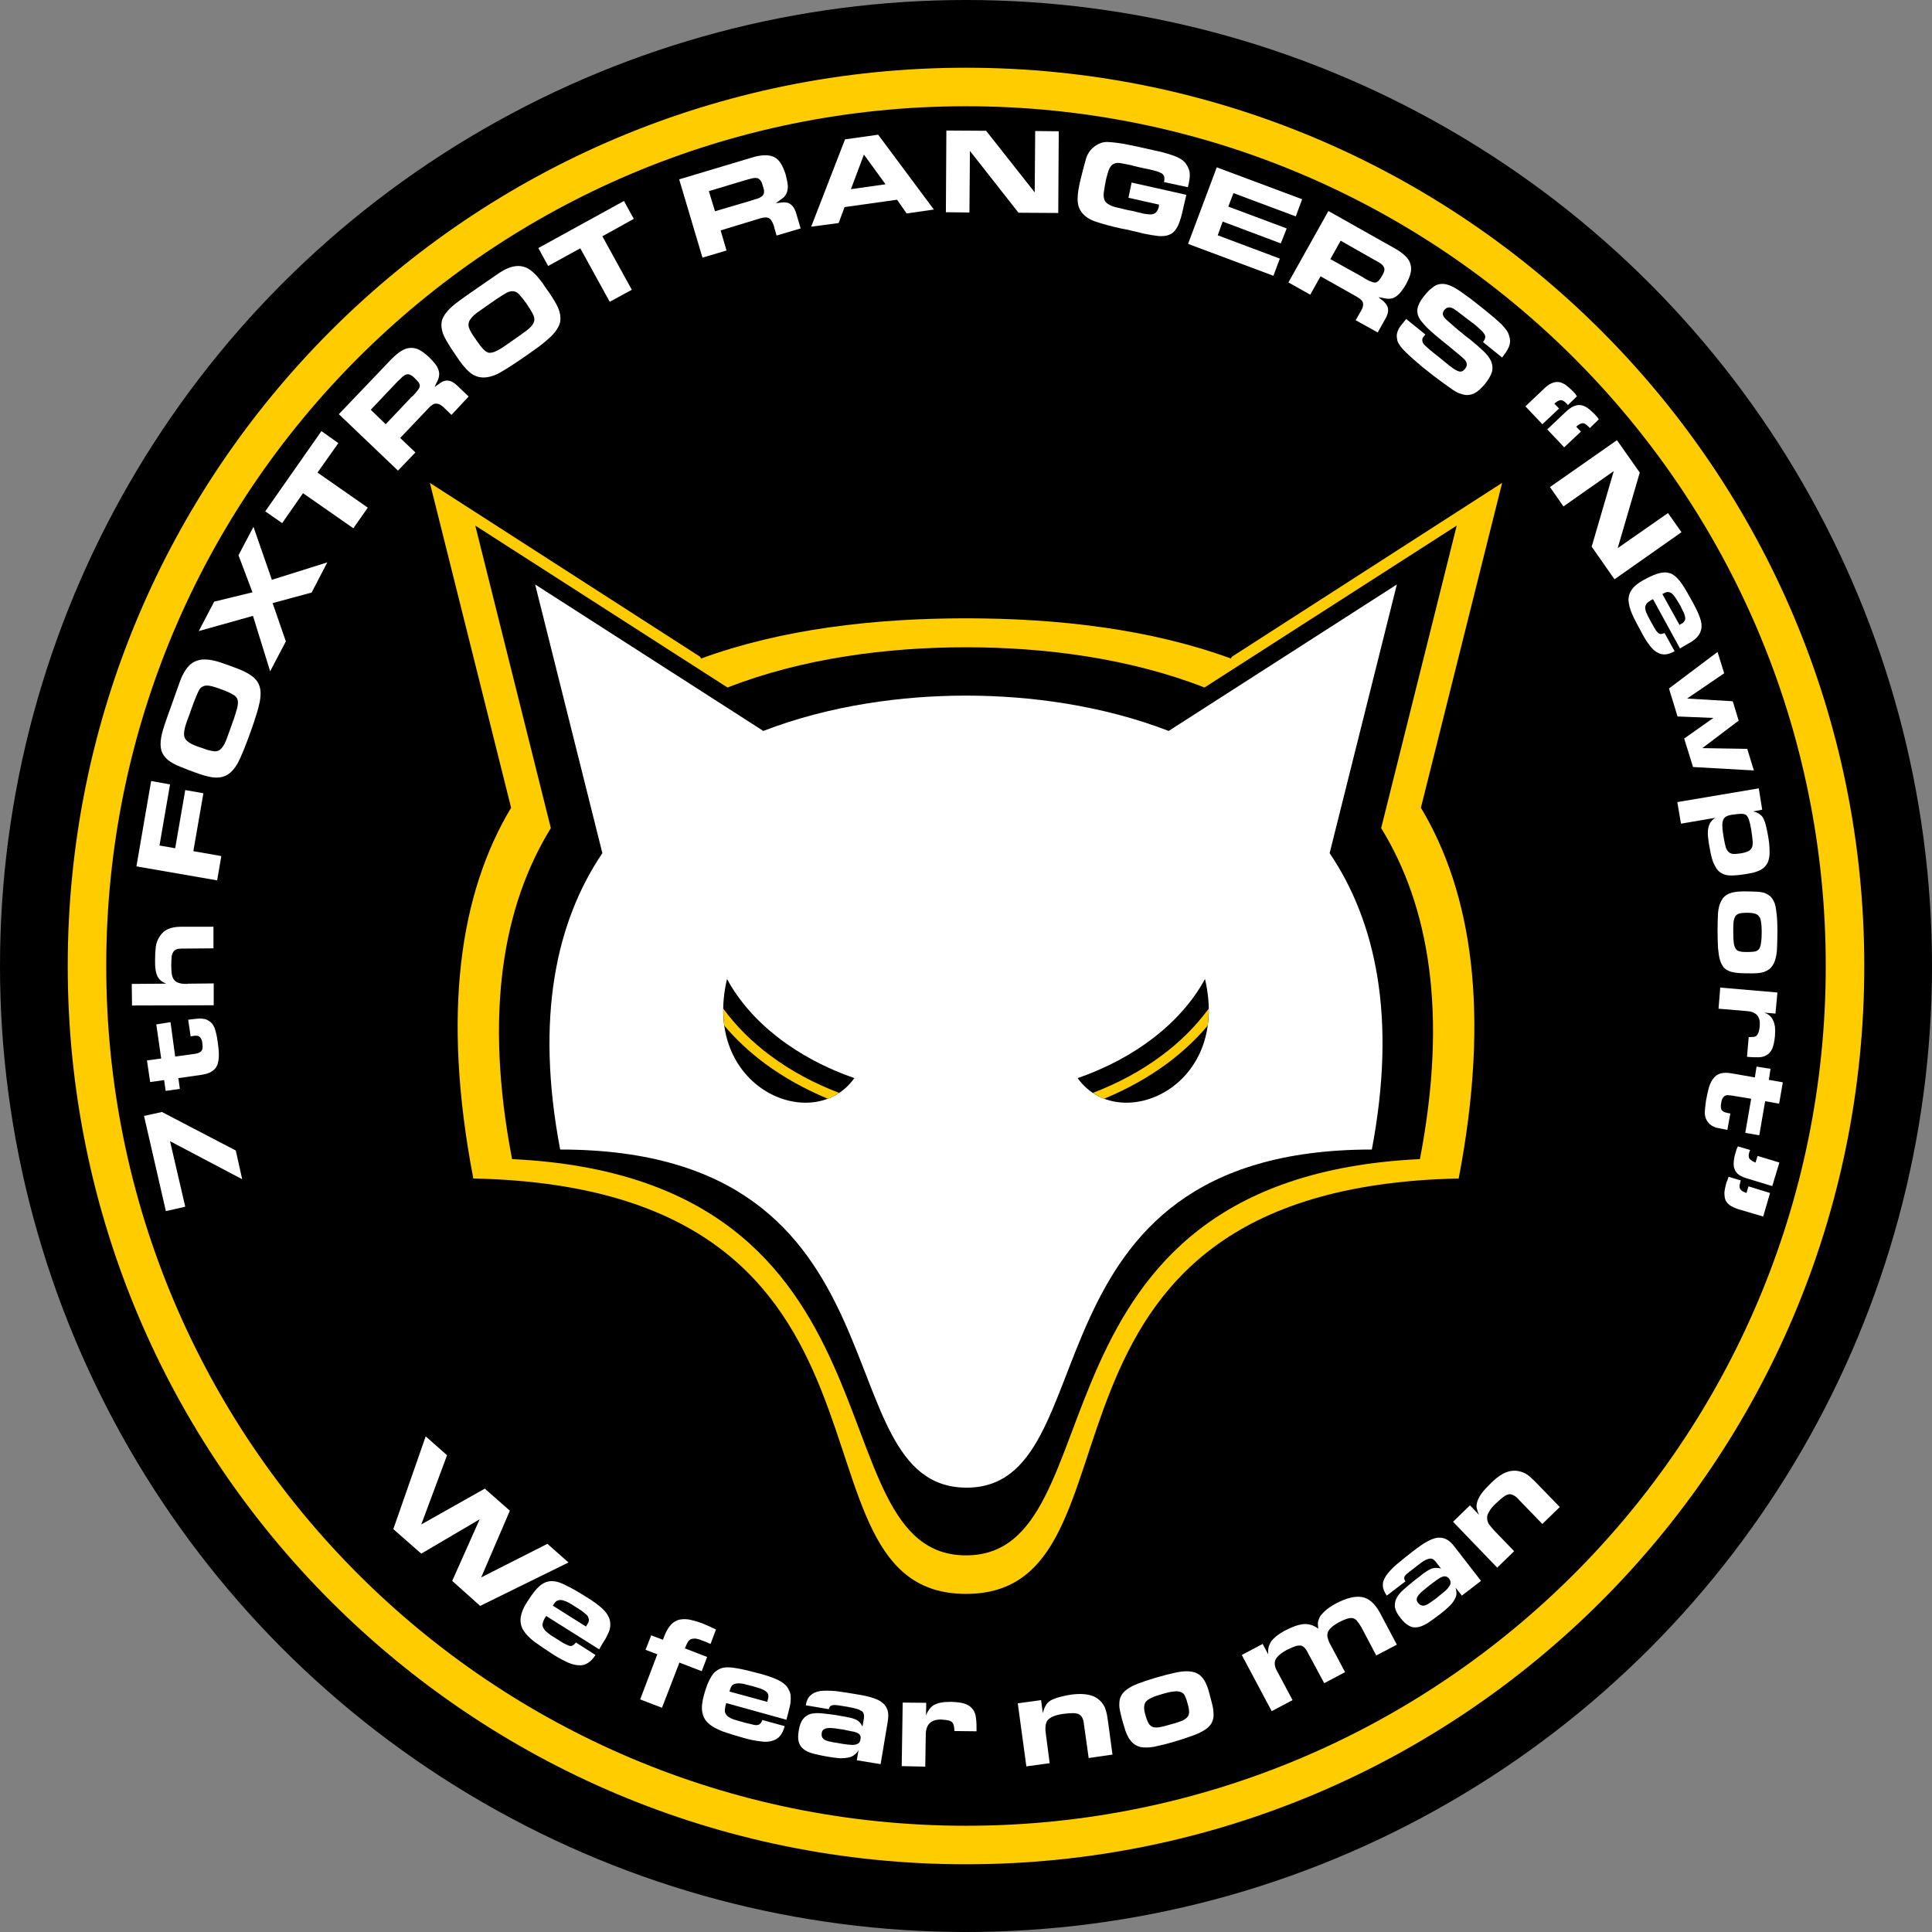 <?xml version="1.0" encoding="UTF-8" standalone="no"?>
<!-- Creator: CorelDRAW X7 -->

<svg
   xmlns:dc="http://purl.org/dc/elements/1.1/"
   xmlns:cc="http://creativecommons.org/ns#"
   xmlns:rdf="http://www.w3.org/1999/02/22-rdf-syntax-ns#"
   xmlns:svg="http://www.w3.org/2000/svg"
   xmlns="http://www.w3.org/2000/svg"
   xmlns:sodipodi="http://sodipodi.sourceforge.net/DTD/sodipodi-0.dtd"
   xmlns:inkscape="http://www.inkscape.org/namespaces/inkscape"
   xml:space="preserve"
   width="7.874in"
   height="7.874in"
   version="1.1"
   style="clip-rule:evenodd;fill-rule:evenodd;image-rendering:optimizeQuality;shape-rendering:geometricPrecision;text-rendering:geometricPrecision"
   viewBox="0 0 7874.001 7874.001"
   id="svg3652"
   inkscape:version="0.91 r13725"
   sodipodi:docname="Ariadna - Foxtrot Rangers - [N3] [Vyo].svg"><rect x="0" y="0" width="7874.001" height="7874.001" fill="#808080" stroke="none"/><sodipodi:namedview
     pagecolor="#ffffff"
     bordercolor="#666666"
     borderopacity="1"
     objecttolerance="10"
     gridtolerance="10"
     guidetolerance="10"
     inkscape:pageopacity="0"
     inkscape:pageshadow="2"
     inkscape:window-width="640"
     inkscape:window-height="480"
     id="namedview3707"
     showgrid="false"
     inkscape:zoom="0.23838384"
     inkscape:cx="736.83001"
     inkscape:cy="849.33005"
     inkscape:window-x="0"
     inkscape:window-y="0"
     inkscape:window-maximized="0"
     inkscape:current-layer="svg3652" /><defs
     id="defs3654"><style
       type="text/css"
       id="style3656"><![CDATA[
    .fil2 {fill:none}
    .fil0 {fill:black}
    .fil4 {fill:#FFCC00}
    .fil5 {fill:white}
    .fil1 {fill:#FFCC00;fill-rule:nonzero}
    .fil3 {fill:white;fill-rule:nonzero}
   ]]></style></defs><g
     id="Layer_x0020_1"
     transform="translate(3937,-7063)"><circle
       class="fil0"
       cy="11000"
       r="3937"
       id="circle3660"
       cx="0"
       style="fill:#000000" /><path
       class="fil1"
       d="m 0,7339 c 1011,0 1926,409 2589,1072 663,663 1072,1578 1072,2589 0,1011 -409,1926 -1072,2589 -663,663 -1578,1072 -2589,1072 -1011,0 -1926,-409 -2589,-1072 -663,-663 -1072,-1578 -1072,-2589 0,-1011 409,-1926 1072,-2589 C -1926,7748 -1011,7339 0,7339 Z M 2478,8522 C 1844,7888 968,7496 0,7496 c -968,0 -1844,392 -2478,1026 -634,634 -1026,1510 -1026,2478 0,968 392,1844 1026,2478 634,634 1510,1026 2478,1026 968,0 1844,-392 2478,-1026 634,-634 1026,-1510 1026,-2478 0,-968 -392,-1844 -1026,-2478 z"
       id="path3662"
       inkscape:connector-curvature="0"
       style="fill:#ffcc00;fill-rule:nonzero" /><circle
       class="fil2"
       cy="11000"
       r="3898"
       id="circle3664"
       cx="0"
       style="fill:none" /><circle
       class="fil2"
       cy="11000"
       r="3898"
       id="circle3666"
       cx="0"
       style="fill:none" /><polygon
       class="fil3"
       points="-2950,11869 -3244,11714 -3182,11981 -3261,11999 -3350,11611 -3277,11595 -2976,11752 "
       id="polygon3668"
       style="fill:#ffffff;fill-rule:nonzero" /><path
       id="1"
       class="fil3"
       d="m -3300,11238 58,-9 19,140 73,-10 c 6,-1 11,-2 17,-3 5,-1 9,-3 13,-6 3,-2 6,-6 8,-12 1,-5 1,-12 0,-21 -1,-10 -3,-17 -6,-21 -2,-5 -6,-8 -10,-10 -4,-2 -8,-2 -14,-2 -5,1 -12,2 -18,3 l -10,-68 c 9,-1 17,-2 25,-3 7,-1 15,-1 21,-2 7,0 13,1 20,2 6,1 11,3 17,7 12,7 20,17 25,31 5,14 9,32 12,53 3,21 5,39 5,55 0,16 -2,29 -6,41 -5,11 -12,20 -22,26 -9,7 -23,11 -39,14 l -98,14 6,44 -58,8 -6,-44 -57,8 -13,-88 58,-8 -20,-139 z"
       inkscape:connector-curvature="0"
       style="fill:#ffffff;fill-rule:nonzero" /><path
       id="2"
       class="fil3"
       d="m -3400,11073 140,-1 c -9,-4 -16,-8 -22,-13 -6,-5 -10,-11 -14,-18 -3,-8 -6,-17 -7,-27 -2,-11 -2,-24 -2,-39 0,-20 1,-38 3,-54 2,-16 8,-30 17,-43 9,-14 20,-23 34,-29 14,-6 32,-9 53,-9 l 131,0 0,88 -116,1 c -11,0 -20,0 -27,1 -7,1 -13,4 -17,8 -5,5 -8,12 -10,21 -1,9 -2,22 -2,39 0,14 1,26 2,35 2,10 5,18 10,24 5,6 11,10 19,12 8,3 19,4 32,4 2,0 4,0 6,-1 2,0 4,0 7,0 l 97,-1 0,89 -333,1 -1,-88 z"
       inkscape:connector-curvature="0"
       style="fill:#ffffff;fill-rule:nonzero" /><polygon
       id="3"
       class="fil3"
       points="-3244,10260 -3287,10509 -3223,10520 -3182,10283 -3108,10296 -3149,10532 -3035,10552 -3052,10651 -3381,10594 -3321,10246 "
       style="fill:#ffffff;fill-rule:nonzero" /><path
       id="4"
       class="fil3"
       d="m -3133,10105 c 16,5 29,10 40,14 12,3 21,5 29,6 8,0 15,-1 20,-4 5,-3 10,-8 15,-15 5,-6 9,-16 14,-27 4,-11 9,-25 15,-41 12,-33 21,-58 26,-77 6,-18 8,-33 6,-43 -2,-11 -9,-19 -21,-25 -11,-7 -28,-14 -50,-22 -18,-7 -33,-11 -44,-13 -11,-2 -20,-1 -28,3 -7,3 -13,10 -18,21 -5,10 -11,25 -18,43 -12,33 -21,59 -29,80 -7,20 -11,36 -11,49 0,12 4,22 13,29 8,8 22,15 41,22 z m 8,112 c -30,-10 -55,-20 -77,-29 -21,-8 -38,-18 -51,-28 -13,-11 -21,-23 -26,-37 -4,-15 -5,-33 -1,-55 2,-15 10,-41 23,-78 13,-37 31,-86 52,-146 7,-20 15,-36 24,-50 9,-13 18,-23 29,-30 11,-7 24,-11 38,-13 14,-1 30,0 47,4 10,2 21,5 35,10 15,5 31,11 50,18 23,8 42,17 56,25 15,9 27,18 35,29 8,11 13,23 15,37 2,13 1,29 -2,48 -4,18 -9,39 -17,62 -7,24 -17,51 -28,82 -13,35 -25,65 -36,89 -11,25 -24,43 -38,56 -15,13 -32,20 -52,21 -20,1 -45,-4 -76,-15 z"
       inkscape:connector-curvature="0"
       style="fill:#ffffff;fill-rule:nonzero" /><polygon
       id="5"
       class="fil3"
       points="-2667,9478 -2826,9521 -2772,9677 -2836,9799 -2906,9573 -3127,9635 -3064,9515 -2908,9477 -2965,9326 -2904,9210 -2829,9426 -2603,9355 "
       style="fill:#ffffff;fill-rule:nonzero" /><polygon
       id="6"
       class="fil3"
       points="-2702,9073 -2787,9195 -2856,9147 -2627,8820 -2558,8869 -2643,8989 -2438,9132 -2497,9216 "
       style="fill:#ffffff;fill-rule:nonzero" /><path
       id="7"
       class="fil3"
       d="m -2365,8792 105,-111 c 2,-2 4,-3 5,-4 2,-1 3,-3 5,-5 8,-8 14,-16 18,-22 4,-5 6,-11 6,-16 -1,-5 -2,-9 -6,-14 -4,-5 -9,-10 -16,-17 -6,-6 -12,-10 -17,-12 -5,-3 -10,-3 -15,-2 -5,1 -10,4 -16,9 -5,5 -12,11 -20,19 l -110,116 61,59 z m 59,56 62,59 -71,74 -241,-230 214,-224 c 15,-15 28,-26 41,-34 12,-7 25,-12 37,-12 12,-1 24,2 36,8 13,7 26,17 40,30 14,14 24,26 31,36 6,11 9,20 10,29 0,9 -1,18 -5,27 -4,9 -9,19 -14,29 8,-5 15,-10 22,-15 7,-5 14,-9 21,-10 8,-2 16,-1 24,2 8,3 18,10 29,21 l 43,41 -70,75 -32,-31 c -11,-10 -20,-15 -29,-15 -9,-1 -20,5 -32,18 l -116,122 z"
       inkscape:connector-curvature="0"
       style="fill:#ffffff;fill-rule:nonzero" /><path
       id="8"
       class="fil3"
       d="m -2005,8436 c 9,14 18,25 24,34 8,10 14,17 20,22 6,5 12,8 18,9 6,0 13,-1 21,-4 8,-3 17,-8 27,-14 11,-7 23,-15 37,-25 29,-20 51,-36 66,-47 16,-12 26,-23 30,-33 4,-9 4,-20 -2,-32 -5,-12 -15,-27 -28,-47 -11,-15 -21,-27 -29,-36 -7,-8 -15,-12 -23,-13 -9,-1 -18,1 -28,6 -10,6 -24,14 -40,25 -29,20 -52,36 -70,49 -18,12 -30,23 -37,33 -8,10 -10,21 -8,31 3,11 10,25 22,42 z m -60,96 c -18,-26 -33,-48 -45,-68 -12,-19 -21,-37 -25,-53 -4,-16 -4,-31 0,-45 5,-14 15,-29 31,-45 11,-11 32,-28 65,-51 32,-22 74,-52 127,-88 17,-12 33,-21 48,-27 15,-6 29,-8 42,-8 13,1 26,4 38,11 12,7 24,18 36,31 6,7 14,17 23,29 8,12 18,27 30,43 13,20 24,38 31,53 7,16 11,30 11,44 1,13 -2,26 -9,38 -6,12 -16,25 -29,38 -14,13 -30,27 -50,42 -20,15 -44,31 -71,50 -31,21 -58,39 -81,52 -23,14 -44,21 -64,23 -19,2 -37,-2 -54,-12 -17,-11 -35,-30 -54,-57 z"
       inkscape:connector-curvature="0"
       style="fill:#ffffff;fill-rule:nonzero" /><polygon
       id="9"
       class="fil3"
       points="-1572,8075 -1703,8147 -1743,8074 -1394,7882 -1354,7955 -1482,8026 -1362,8244 -1452,8293 "
       style="fill:#ffffff;fill-rule:nonzero" /><path
       id="10"
       class="fil3"
       d="m -1023,7924 146,-43 c 2,-1 4,-2 6,-2 2,0 4,-1 6,-2 12,-3 21,-6 27,-10 6,-3 10,-7 12,-11 3,-4 3,-10 3,-16 -1,-6 -3,-13 -6,-22 -2,-9 -5,-15 -9,-20 -3,-4 -7,-7 -12,-9 -5,-1 -11,-1 -18,0 -7,2 -16,4 -27,7 l -153,46 25,82 z m 23,78 24,82 -98,29 -95,-319 297,-89 c 19,-6 37,-9 51,-9 15,-1 28,2 39,7 11,6 20,14 27,26 8,12 14,27 20,45 5,20 8,35 9,47 0,12 -2,23 -6,31 -4,8 -9,15 -17,20 -8,6 -17,12 -26,19 9,-1 18,-2 27,-3 8,-1 16,0 23,2 7,3 13,7 19,14 6,7 11,18 15,32 l 17,58 -98,29 -12,-42 c -5,-14 -10,-23 -18,-28 -8,-5 -20,-5 -37,0 l -161,49 z"
       inkscape:connector-curvature="0"
       style="fill:#ffffff;fill-rule:nonzero" /><path
       id="11"
       class="fil3"
       d="m -328,7814 -88,-121 -53,141 141,-20 z m 47,63 -214,30 -24,65 -112,15 138,-356 135,-19 227,305 -111,16 -39,-56 z"
       inkscape:connector-curvature="0"
       style="fill:#ffffff;fill-rule:nonzero" /><polygon
       id="12"
       class="fil3"
       points="16,7678 14,7929 -82,7928 -80,7595 82,7596 280,7847 282,7597 378,7598 376,7931 214,7930 "
       style="fill:#ffffff;fill-rule:nonzero" /><path
       id="13"
       class="fil3"
       d="m 662,7869 13,-62 223,50 c -6,25 -11,47 -15,65 -4,19 -9,35 -14,49 -5,13 -11,24 -18,32 -7,9 -15,14 -26,18 -11,4 -25,5 -41,4 -16,-2 -36,-5 -60,-10 -10,-3 -21,-5 -32,-8 -10,-2 -20,-4 -30,-7 l -31,-6 c -36,-8 -66,-16 -91,-24 -25,-7 -44,-17 -58,-30 -14,-13 -23,-29 -26,-49 -3,-20 0,-47 7,-80 2,-10 6,-24 10,-41 4,-17 10,-37 16,-60 3,-11 8,-20 14,-29 6,-9 14,-16 22,-22 8,-6 18,-11 27,-14 10,-3 20,-4 30,-3 20,1 40,4 60,7 19,4 39,8 59,12 26,6 50,11 71,16 21,4 39,9 55,14 16,5 30,10 41,16 11,6 19,12 26,20 6,8 10,15 13,23 3,7 5,15 5,23 0,8 0,16 -2,25 -1,9 -3,18 -6,28 l -97,-21 c 2,-9 2,-16 1,-21 -1,-5 -4,-9 -8,-13 -5,-3 -11,-6 -20,-9 -9,-3 -20,-6 -34,-9 l -25,-5 c -9,-2 -18,-4 -26,-6 -9,-2 -16,-4 -23,-6 -17,-3 -30,-6 -41,-8 -11,-2 -20,-1 -27,2 -8,3 -14,9 -19,19 -5,10 -9,24 -14,44 -4,18 -6,33 -8,45 -2,12 -3,23 -1,31 1,8 4,14 9,19 5,5 13,10 22,14 10,4 22,7 37,10 14,4 32,8 54,12 15,4 29,7 41,10 11,2 21,3 30,3 8,-1 15,-4 19,-8 5,-5 9,-12 12,-23 0,-2 0,-4 0,-5 0,-1 0,-2 1,-4 l -125,-28 z"
       inkscape:connector-curvature="0"
       style="fill:#ffffff;fill-rule:nonzero" /><polygon
       id="14"
       class="fil3"
       points="1344,7945 1090,7850 1069,7905 1307,7994 1283,8055 1046,7966 1026,8022 1279,8117 1253,8187 905,8057 1022,7745 1370,7875 "
       style="fill:#ffffff;fill-rule:nonzero" /><path
       id="15"
       class="fil3"
       d="m 1485,8119 133,74 c 2,2 4,3 5,4 2,1 4,2 6,3 10,6 19,10 26,12 6,3 12,3 17,2 4,-2 9,-5 12,-10 4,-4 8,-11 13,-19 4,-8 7,-14 8,-20 1,-5 0,-10 -3,-15 -2,-4 -6,-9 -12,-13 -6,-4 -14,-9 -24,-14 l -139,-79 -42,75 z m -40,70 -42,75 -89,-50 163,-291 270,152 c 18,10 33,21 43,31 11,10 18,21 21,33 4,11 4,24 1,37 -3,14 -10,29 -19,46 -10,17 -19,30 -28,39 -8,8 -17,14 -25,17 -9,3 -18,3 -27,2 -10,-2 -20,-4 -32,-6 7,6 14,12 21,17 6,6 11,12 14,18 4,7 5,15 4,24 -1,9 -5,20 -13,33 l -29,52 -90,-50 22,-38 c 7,-12 10,-23 8,-32 -2,-9 -10,-17 -26,-26 l -147,-83 z"
       inkscape:connector-curvature="0"
       style="fill:#ffffff;fill-rule:nonzero" /><path
       id="16"
       class="fil3"
       d="m 2107,8457 c 5,-6 8,-12 9,-17 1,-5 0,-10 -3,-15 -4,-6 -9,-12 -16,-18 -7,-7 -16,-15 -27,-24 -3,-2 -4,-3 -6,-4 -1,-1 -3,-2 -5,-4 -17,-13 -32,-24 -43,-33 -12,-9 -21,-16 -29,-21 -8,-4 -15,-6 -20,-5 -6,0 -12,4 -18,11 -5,7 -7,13 -5,20 2,7 8,14 16,21 11,10 22,19 32,28 10,9 20,17 29,24 5,5 11,9 17,14 6,4 11,9 17,13 21,17 39,33 54,47 15,14 25,28 31,41 6,14 7,28 4,42 -4,15 -14,32 -29,51 -11,13 -22,24 -32,31 -10,7 -20,12 -31,13 -10,2 -21,1 -32,-3 -12,-3 -24,-9 -37,-18 -7,-5 -21,-15 -42,-30 -21,-15 -47,-35 -78,-60 -30,-25 -54,-46 -72,-64 -18,-17 -29,-33 -33,-46 -2,-9 -3,-18 -2,-25 1,-8 4,-15 7,-22 4,-6 8,-13 13,-19 6,-7 12,-14 18,-22 l 78,63 c -2,3 -5,6 -7,9 -3,3 -5,7 -5,10 -1,4 0,8 1,13 2,4 6,10 13,16 3,3 9,8 18,16 9,8 21,17 35,28 18,15 33,27 44,36 12,9 22,16 29,19 8,4 14,5 19,4 5,-1 10,-5 15,-11 4,-5 7,-11 7,-16 0,-5 -1,-10 -4,-15 -3,-5 -8,-10 -14,-15 -6,-5 -12,-11 -20,-17 -25,-21 -47,-39 -67,-55 -20,-16 -36,-30 -50,-43 -14,-13 -24,-25 -32,-35 -8,-11 -13,-22 -14,-32 -2,-11 0,-22 5,-33 5,-12 13,-25 25,-39 10,-13 20,-23 30,-30 9,-8 19,-13 30,-15 10,-2 21,-1 32,2 11,3 24,9 38,18 9,5 23,15 42,29 20,14 43,33 71,55 15,12 28,23 40,33 11,10 21,19 30,27 8,9 15,17 20,24 6,8 9,16 11,24 3,9 4,17 3,24 0,7 -2,14 -5,21 -3,7 -7,13 -11,20 -5,7 -10,14 -16,22 l -78,-63 z"
       inkscape:connector-curvature="0"
       style="fill:#ffffff;fill-rule:nonzero" /><path
       id="17"
       class="fil3"
       d="m 2280,8719 77,-73 c 10,-10 20,-17 30,-21 9,-4 18,-6 28,-5 9,1 18,5 28,11 9,7 20,16 31,27 3,3 6,7 9,10 2,4 5,7 7,10 l -37,36 c -2,-2 -3,-4 -4,-5 -1,-1 -2,-2 -3,-3 -9,-9 -17,-13 -24,-12 -7,1 -15,6 -24,14 l 19,20 -68,64 -69,-73 z m 89,94 77,-73 c 11,-10 21,-17 30,-21 9,-4 18,-6 28,-5 9,1 19,5 28,11 10,7 20,16 31,27 3,4 6,7 9,10 3,4 5,7 7,10 l -37,36 c -1,-2 -2,-3 -3,-5 -2,-1 -3,-2 -4,-3 -9,-9 -16,-13 -24,-12 -7,1 -15,6 -24,14 l 19,20 -68,64 -69,-73 z"
       inkscape:connector-curvature="0"
       style="fill:#ffffff;fill-rule:nonzero" /><polygon
       id="18"
       class="fil3"
       points="2640,8983 2435,9127 2380,9048 2653,8857 2746,8989 2656,9297 2861,9154 2916,9232 2643,9424 2550,9291 "
       style="fill:#ffffff;fill-rule:nonzero" /><path
       id="19"
       class="fil3"
       d="m 2908,9610 6,-4 c 7,-3 12,-7 14,-12 3,-4 4,-9 3,-15 -1,-6 -3,-13 -6,-20 -4,-8 -9,-17 -14,-28 -6,-11 -12,-20 -17,-28 -5,-8 -10,-15 -15,-19 -5,-5 -10,-7 -16,-8 -5,-1 -12,1 -19,5 l -6,3 70,126 z m -116,-101 c -8,5 -14,9 -17,13 -4,5 -6,10 -7,16 0,5 1,12 4,20 3,8 8,17 14,29 8,14 14,25 19,34 5,9 10,16 14,20 4,4 9,6 13,6 4,0 9,-2 15,-4 l 41,74 c -14,8 -26,12 -38,13 -11,1 -22,-2 -33,-8 -11,-6 -21,-16 -31,-29 -10,-13 -21,-30 -32,-51 -16,-29 -29,-54 -39,-76 -9,-21 -14,-40 -15,-57 0,-17 5,-32 15,-45 9,-13 26,-26 48,-38 28,-15 50,-25 68,-28 17,-4 33,-2 47,5 14,8 27,21 40,40 13,19 27,44 44,75 13,24 23,44 29,62 7,18 8,33 6,46 -3,11 -6,20 -12,27 -5,7 -11,13 -19,19 -8,6 -16,11 -26,16 -9,5 -19,11 -30,18 l -110,-201 -8,4 z"
       inkscape:connector-curvature="0"
       style="fill:#ffffff;fill-rule:nonzero" /><polygon
       id="20"
       class="fil3"
       points="3046,9989 2900,9983 2865,9869 3063,9720 3090,9807 2939,9910 3125,9921 3149,10000 3001,10112 3184,10115 3211,10203 2963,10189 2927,10073 "
       style="fill:#ffffff;fill-rule:nonzero" /><path
       id="21"
       class="fil3"
       d="m 3200,10443 c -3,-17 -6,-30 -9,-39 -3,-9 -7,-16 -13,-20 -5,-3 -13,-5 -22,-4 -9,0 -22,2 -37,4 -11,2 -19,5 -24,9 -6,4 -9,10 -11,18 -2,8 -2,17 -1,29 1,11 3,25 6,42 2,13 5,23 7,32 2,8 6,15 11,20 4,5 11,8 18,9 8,1 19,0 32,-2 13,-2 23,-5 31,-9 7,-3 12,-8 15,-15 3,-6 4,-15 3,-27 -1,-12 -3,-28 -6,-47 z m 8,-73 c 9,2 17,5 23,9 7,4 12,9 17,16 4,8 8,17 11,28 3,12 6,26 9,42 5,26 7,48 7,66 1,19 -2,34 -7,46 -6,13 -15,23 -27,30 -13,7 -29,13 -50,16 -25,5 -46,7 -64,8 -18,1 -33,-1 -45,-8 -13,-6 -23,-17 -31,-34 -9,-16 -15,-39 -20,-70 -3,-14 -5,-27 -6,-39 -2,-13 -2,-24 -1,-34 1,-10 4,-19 8,-28 5,-8 12,-16 22,-22 l -140,24 -15,-88 332,-56 14,87 -37,7 z"
       inkscape:connector-curvature="0"
       style="fill:#ffffff;fill-rule:nonzero" /><path
       id="22"
       class="fil3"
       d="m 3184,10783 c -14,0 -24,1 -32,3 -7,2 -13,6 -17,12 -3,6 -6,14 -7,24 -1,11 -1,24 -1,41 0,18 1,33 2,43 2,11 4,19 9,25 4,5 10,9 18,10 8,2 18,2 31,2 11,0 20,-1 28,-2 7,-1 12,-5 17,-10 4,-6 7,-14 8,-25 2,-11 3,-26 3,-45 0,-17 -1,-31 -3,-41 -1,-10 -4,-18 -9,-23 -4,-6 -10,-9 -18,-11 -7,-2 -17,-3 -29,-3 z m -16,-87 c 19,0 35,0 49,1 14,0 26,2 37,5 10,4 18,9 25,15 7,7 12,16 17,28 4,12 6,27 8,45 2,18 3,40 3,66 0,31 -1,58 -2,80 -2,22 -6,40 -13,54 -7,14 -17,24 -30,30 -13,7 -31,10 -54,10 -21,0 -39,0 -54,-1 -15,-1 -28,-3 -38,-6 -11,-4 -20,-9 -27,-16 -6,-8 -12,-18 -16,-31 -4,-13 -6,-29 -8,-48 -1,-20 -2,-44 -2,-72 0,-29 1,-53 2,-74 2,-20 7,-37 14,-49 7,-13 17,-22 31,-28 14,-6 34,-9 58,-9 z"
       inkscape:connector-curvature="0"
       style="fill:#ffffff;fill-rule:nonzero" /><path
       id="23"
       class="fil3"
       d="m 3253,11190 c 9,3 16,7 22,12 6,5 11,12 14,19 4,7 6,16 8,26 1,11 1,23 0,38 -2,22 -6,40 -11,52 -6,12 -13,21 -23,26 -9,6 -21,9 -34,9 -13,0 -29,0 -46,-2 l 7,-80 c 6,0 12,-1 17,-1 5,0 10,-1 14,-4 3,-3 6,-7 9,-14 2,-6 4,-15 5,-28 3,-36 -14,-56 -50,-59 l -118,-10 7,-86 233,20 -8,86 -46,-4 z"
       inkscape:connector-curvature="0"
       style="fill:#ffffff;fill-rule:nonzero" /><path
       id="24"
       class="fil3"
       d="m 3233,11690 -57,-10 24,-139 -73,-12 c -6,-1 -11,-2 -17,-2 -5,-1 -10,-1 -14,1 -4,1 -8,4 -11,9 -3,4 -6,11 -7,21 -2,9 -2,16 -1,21 1,6 3,10 7,12 3,3 7,5 12,6 6,2 12,3 19,4 l -12,67 c -8,-2 -17,-3 -24,-5 -8,-1 -15,-3 -21,-4 -7,-2 -12,-5 -18,-8 -5,-3 -10,-7 -14,-12 -9,-10 -14,-23 -15,-37 0,-15 2,-33 5,-54 4,-21 8,-39 12,-54 5,-15 11,-28 19,-37 7,-9 17,-16 28,-19 11,-3 25,-4 42,-1 l 98,17 7,-44 57,9 -7,45 57,10 -15,87 -57,-10 -24,139 z"
       inkscape:connector-curvature="0"
       style="fill:#ffffff;fill-rule:nonzero" /><path
       id="25"
       class="fil3"
       d="m 3249,12021 -102,-30 c -14,-5 -25,-10 -34,-16 -8,-6 -14,-13 -18,-22 -3,-8 -4,-18 -4,-30 1,-11 4,-25 8,-40 2,-4 3,-8 5,-12 1,-5 3,-8 4,-12 l 50,15 c -1,2 -1,4 -2,5 0,2 -1,3 -1,5 -4,12 -3,21 2,27 4,6 12,10 24,14 l 8,-27 88,27 -28,96 z m 37,-124 -102,-31 c -14,-4 -25,-9 -34,-15 -8,-6 -14,-13 -17,-22 -4,-8 -5,-19 -4,-30 1,-12 3,-25 8,-40 1,-4 2,-8 4,-13 2,-4 3,-8 5,-11 l 50,15 c -1,2 -2,3 -2,5 -1,1 -1,3 -2,5 -3,12 -3,21 2,26 5,6 13,11 24,15 l 8,-27 89,27 -29,96 z"
       inkscape:connector-curvature="0"
       style="fill:#ffffff;fill-rule:nonzero" /><path
       class="fil3"
       d="m -1620,13431 -360,177 -114,-102 112,-251 -238,140 -114,-100 132,-378 87,77 -105,282 259,-146 102,90 -117,272 270,-137 86,76 z m 71,261 4,-6 c 5,-8 8,-14 8,-20 0,-6 -2,-11 -5,-17 -4,-5 -10,-10 -18,-16 -7,-6 -17,-12 -28,-19 -12,-8 -22,-14 -31,-19 -9,-5 -18,-8 -25,-10 -8,-2 -14,-1 -20,1 -6,2 -11,7 -16,15 l -4,6 135,85 z m -167,-35 c -5,8 -8,16 -9,22 -2,6 -1,12 2,18 3,6 8,12 15,18 7,6 16,13 28,20 16,10 28,18 38,24 10,5 18,9 24,11 6,2 11,2 15,-1 4,-2 9,-6 13,-12 l 80,51 c -9,14 -19,25 -30,32 -11,7 -23,11 -36,10 -14,0 -29,-4 -46,-11 -17,-8 -37,-18 -59,-32 -31,-20 -57,-38 -78,-53 -21,-16 -36,-32 -46,-48 -9,-16 -12,-33 -10,-51 3,-19 11,-40 27,-64 18,-29 35,-51 50,-64 15,-13 32,-20 49,-20 18,0 38,6 60,18 23,11 51,27 84,48 26,16 46,31 62,45 15,14 25,28 30,43 3,11 4,21 3,31 -1,10 -4,20 -9,29 -4,10 -9,20 -16,30 -6,10 -13,21 -20,34 l -216,-136 -5,8 z m 661,159 -22,58 -91,-35 -71,184 -89,-34 70,-184 -48,-18 23,-59 48,18 4,-11 c 7,-19 15,-34 24,-45 9,-12 20,-19 32,-24 12,-4 27,-5 43,-3 16,3 35,8 57,16 8,3 16,7 26,11 9,5 20,9 30,14 l -22,59 c -6,-3 -12,-5 -18,-8 -6,-2 -12,-4 -17,-6 -11,-5 -20,-7 -27,-8 -8,0 -14,1 -19,3 -5,3 -9,6 -12,12 -3,5 -6,11 -9,19 l -3,6 91,35 z m 245,183 2,-8 c 3,-8 3,-15 2,-21 -1,-5 -5,-10 -10,-14 -5,-4 -12,-7 -21,-11 -9,-3 -20,-6 -33,-10 -13,-3 -25,-6 -35,-9 -10,-2 -19,-3 -27,-2 -8,0 -14,3 -19,6 -5,4 -8,11 -11,20 l -2,7 154,42 z m -170,15 c -2,9 -3,17 -3,23 1,7 4,12 8,17 4,5 11,9 19,13 9,4 20,7 34,11 17,5 31,9 42,11 11,3 20,5 27,5 6,-1 11,-2 14,-6 4,-3 6,-8 9,-15 l 91,25 c -4,17 -11,30 -19,40 -8,10 -19,16 -32,20 -13,4 -29,5 -47,2 -19,-2 -41,-6 -66,-13 -35,-10 -65,-19 -90,-28 -25,-10 -44,-20 -57,-33 -14,-12 -22,-28 -25,-46 -3,-18 -1,-41 7,-69 9,-33 19,-58 30,-75 10,-17 24,-28 41,-34 16,-5 37,-5 62,0 25,4 57,12 95,22 29,8 53,16 72,25 19,9 32,19 41,32 6,10 10,19 12,29 1,10 1,20 0,30 -1,11 -4,22 -7,34 -3,11 -6,24 -10,38 l -245,-68 -3,10 z m 392,112 c -1,7 0,13 2,18 3,4 6,8 12,11 5,2 12,5 20,6 8,2 17,4 27,5 17,3 32,6 44,7 11,1 21,2 29,1 7,-1 13,-4 17,-7 4,-4 6,-9 7,-16 1,-6 1,-12 -2,-16 -2,-4 -6,-7 -12,-10 -6,-2 -13,-5 -23,-6 -9,-2 -20,-4 -33,-7 -13,-2 -24,-3 -34,-5 -11,-1 -20,-2 -27,-1 -7,0 -13,2 -18,5 -5,3 -8,8 -9,15 z m 150,69 c -4,9 -10,15 -17,20 -7,6 -15,9 -24,11 -10,2 -21,3 -34,3 -13,-1 -29,-3 -47,-6 -25,-4 -46,-9 -63,-13 -17,-5 -31,-11 -40,-19 -10,-8 -16,-18 -19,-30 -3,-12 -3,-28 1,-48 3,-19 9,-34 17,-44 8,-10 18,-17 31,-21 13,-3 29,-4 47,-2 18,2 39,4 62,8 15,3 28,5 39,7 10,2 20,4 28,7 8,3 15,6 20,11 6,5 11,12 15,21 l 5,-28 c 2,-10 2,-18 0,-24 -1,-6 -6,-11 -13,-14 -7,-4 -16,-7 -29,-10 -13,-3 -30,-6 -50,-9 -17,-3 -29,-4 -36,-2 -7,1 -12,6 -14,16 l -94,-16 c 3,-18 9,-31 19,-40 9,-9 22,-15 39,-18 16,-2 37,-2 63,0 25,3 56,8 91,14 24,4 44,8 61,14 17,5 31,12 41,21 10,8 16,19 20,31 3,12 3,27 0,45 l -29,173 -97,-16 7,-42 z m 275,-140 c 3,-10 8,-18 13,-25 5,-7 11,-13 19,-18 8,-4 18,-8 29,-10 11,-2 25,-3 41,-3 25,1 45,3 59,9 14,5 24,13 31,23 7,10 11,22 12,37 2,15 2,32 2,51 l -90,-1 c -1,-7 -1,-14 -2,-19 -1,-6 -3,-11 -6,-15 -3,-4 -8,-7 -15,-9 -8,-2 -18,-3 -32,-4 -41,0 -61,20 -62,60 l -2,132 -96,-2 4,-259 96,1 -1,52 z m 476,-10 c 3,-11 6,-21 11,-29 4,-9 11,-16 20,-22 9,-5 21,-10 35,-14 15,-4 32,-8 54,-11 33,-4 61,-2 83,6 21,8 38,23 49,45 4,10 7,19 9,29 2,10 3,20 5,31 l 18,134 -97,14 -19,-135 c -1,-11 -3,-21 -6,-27 -3,-7 -8,-12 -14,-16 -6,-3 -14,-5 -25,-5 -10,0 -23,1 -40,3 -18,3 -32,6 -42,11 -10,5 -18,10 -23,17 -4,7 -7,16 -7,25 -1,10 0,21 2,33 l 15,115 -95,13 -35,-257 95,-13 7,53 z m 419,10 c 4,14 8,25 13,33 5,7 11,12 18,14 7,2 17,2 28,0 11,-2 26,-6 43,-11 20,-5 36,-11 47,-15 11,-5 18,-11 23,-17 4,-6 6,-14 5,-23 0,-9 -3,-20 -7,-34 -3,-12 -7,-21 -10,-28 -4,-8 -10,-13 -17,-15 -7,-3 -17,-4 -29,-2 -12,1 -29,5 -49,11 -18,5 -32,10 -42,15 -11,5 -18,11 -23,17 -4,6 -6,14 -6,23 0,9 2,19 6,32 z m -88,43 c -6,-19 -11,-37 -14,-52 -4,-16 -6,-29 -5,-41 0,-12 3,-23 8,-32 5,-9 13,-18 25,-26 11,-8 26,-16 45,-23 19,-7 42,-15 69,-23 34,-10 62,-17 86,-22 24,-5 45,-6 62,-3 17,3 31,10 42,23 11,12 20,30 27,55 6,22 11,41 15,57 4,17 5,31 5,43 0,13 -4,24 -9,33 -6,10 -15,19 -28,27 -12,8 -29,16 -49,23 -21,8 -46,16 -76,25 -31,9 -57,15 -80,20 -22,4 -41,4 -57,1 -15,-4 -29,-13 -39,-26 -11,-13 -20,-33 -27,-59 z m 901,-220 -85,45 -64,-119 c -5,-10 -9,-17 -14,-23 -4,-5 -9,-9 -16,-11 -6,-1 -14,-1 -23,2 -9,3 -20,8 -35,15 -24,13 -39,26 -46,39 -6,12 -5,28 5,46 l 64,120 -85,45 -122,-229 85,-45 23,43 c -1,-10 -1,-19 1,-28 2,-8 5,-16 10,-24 5,-8 13,-15 22,-23 9,-7 21,-15 36,-23 29,-15 54,-24 76,-26 21,-1 41,5 59,19 -1,-8 -2,-16 -2,-24 1,-7 4,-16 9,-26 4,-6 11,-14 23,-25 11,-10 26,-19 42,-28 42,-22 77,-31 106,-26 28,5 52,26 72,62 l 70,132 -84,44 -60,-114 c -6,-10 -12,-19 -17,-25 -5,-7 -11,-11 -18,-13 -6,-1 -14,-1 -23,2 -10,3 -21,8 -35,15 -14,8 -24,15 -31,22 -8,7 -12,14 -14,21 -2,7 -2,15 1,23 2,8 6,18 12,28 l 58,109 z m 297,-283 c 5,6 10,10 15,11 5,2 10,1 16,-1 5,-2 12,-5 18,-10 7,-5 15,-10 23,-16 13,-11 25,-20 34,-28 9,-7 16,-14 20,-21 5,-6 7,-12 7,-17 0,-5 -2,-10 -6,-16 -4,-5 -9,-8 -13,-9 -5,-1 -10,-1 -16,2 -6,2 -13,6 -21,12 -7,5 -16,12 -27,20 -10,8 -19,15 -27,22 -8,6 -14,12 -19,18 -5,6 -8,11 -9,17 -1,5 1,11 5,16 z m 153,-62 c 3,9 4,18 4,26 -1,9 -4,17 -9,25 -5,9 -12,18 -22,27 -9,9 -21,19 -35,30 -21,16 -38,28 -53,38 -16,9 -29,15 -41,16 -13,2 -24,0 -35,-7 -11,-6 -23,-17 -34,-32 -13,-16 -20,-31 -22,-43 -1,-13 1,-26 7,-37 6,-12 16,-24 30,-36 14,-12 30,-26 48,-40 12,-9 23,-17 31,-24 9,-6 17,-12 25,-16 7,-4 15,-6 22,-7 8,0 16,0 25,3 l -17,-22 c -6,-9 -12,-14 -17,-17 -6,-2 -12,-3 -19,0 -8,2 -17,7 -28,15 -10,8 -24,18 -40,31 -14,10 -23,18 -27,24 -3,6 -3,13 3,21 l -76,58 c -10,-14 -16,-28 -16,-41 -1,-13 4,-26 13,-40 10,-14 24,-30 43,-46 20,-17 44,-36 72,-58 20,-15 37,-27 52,-35 16,-9 30,-14 43,-16 13,-1 25,1 37,7 11,6 22,16 33,31 l 107,138 -78,60 -26,-33 z m 96,-296 c -5,-11 -8,-21 -10,-30 -1,-10 1,-20 5,-30 4,-10 10,-21 19,-32 9,-12 22,-25 37,-40 25,-24 48,-39 70,-45 23,-6 45,-3 67,8 9,5 17,11 24,18 7,6 15,14 22,21 l 95,98 -71,69 -95,-98 c -7,-9 -15,-15 -21,-18 -7,-4 -13,-6 -20,-5 -7,1 -15,5 -23,11 -8,6 -18,15 -30,26 -14,13 -23,24 -28,34 -6,9 -9,19 -8,27 0,9 3,17 8,25 6,8 13,16 21,25 l 81,84 -69,67 -180,-187 69,-67 37,39 z"
       id="path3695"
       inkscape:connector-curvature="0"
       style="fill:#ffffff;fill-rule:nonzero" /><path
       class="fil4"
       d="m -2008,11866 c 1890,40 1221,1693 2008,1693 787,0 118,-1653 2008,-1693 130,-678 53,-1166 -154,-1511 l 331,-1324 -1102,709 -3,7 C 753,9627 376,9583 0,9583 c -376,0 -753,44 -1080,164 l -3,-7 -1102,-709 331,1324 c -207,345 -284,833 -154,1511 z"
       id="path3697"
       inkscape:connector-curvature="0"
       style="fill:#ffcc00" /><path
       class="fil0"
       d="m -2000,9205 1028,660 c 305,-119 649,-164 972,-164 323,0 667,45 972,164 l 1028,-660 -308,1233 c 194,315 273,752 158,1349 -1653,79 -1220,1615 -1850,1615 -630,0 -197,-1536 -1850,-1615 -115,-597 -36,-1034 158,-1349 l -308,-1233 z"
       id="path3699"
       inkscape:connector-curvature="0"
       style="fill:#000000" /><path
       class="fil5"
       d="m -1654,11748 c 1457,0 1063,1374 1654,1378 591,4 197,-1378 1654,-1378 102,-537 17,-928 -172,-1208 l 274,-1095 -930,597 C 554,9937 258,9898 0,9898 c -258,0 -554,39 -826,144 l -930,-597 274,1095 c -189,280 -274,671 -172,1208 z"
       id="path3701"
       inkscape:connector-curvature="0"
       style="fill:#ffffff" /><path
       class="fil0"
       d="m -455,11457 c -167,234 -624,41 -519,-404 96,177 283,322 519,404 z m 910,0 c 167,234 624,41 519,-404 -96,177 -283,322 -519,404 z"
       id="path3703"
       inkscape:connector-curvature="0"
       style="fill:#000000" /><path
       class="fil4"
       d="m -517,11517 c -15,10 -30,18 -46,24 -94,-39 -180,-87 -256,-143 -63,-47 -119,-99 -166,-155 -3,-22 -4,-45 -4,-69 52,71 117,136 193,192 82,61 176,112 279,151 z m 1502,-274 c -47,56 -103,108 -166,155 -76,56 -162,104 -256,143 -16,-6 -31,-14 -46,-24 103,-39 197,-90 279,-151 76,-56 141,-121 193,-192 0,24 -1,47 -4,69 z"
       id="path3705"
       inkscape:connector-curvature="0"
       style="fill:#ffcc00" /></g></svg>